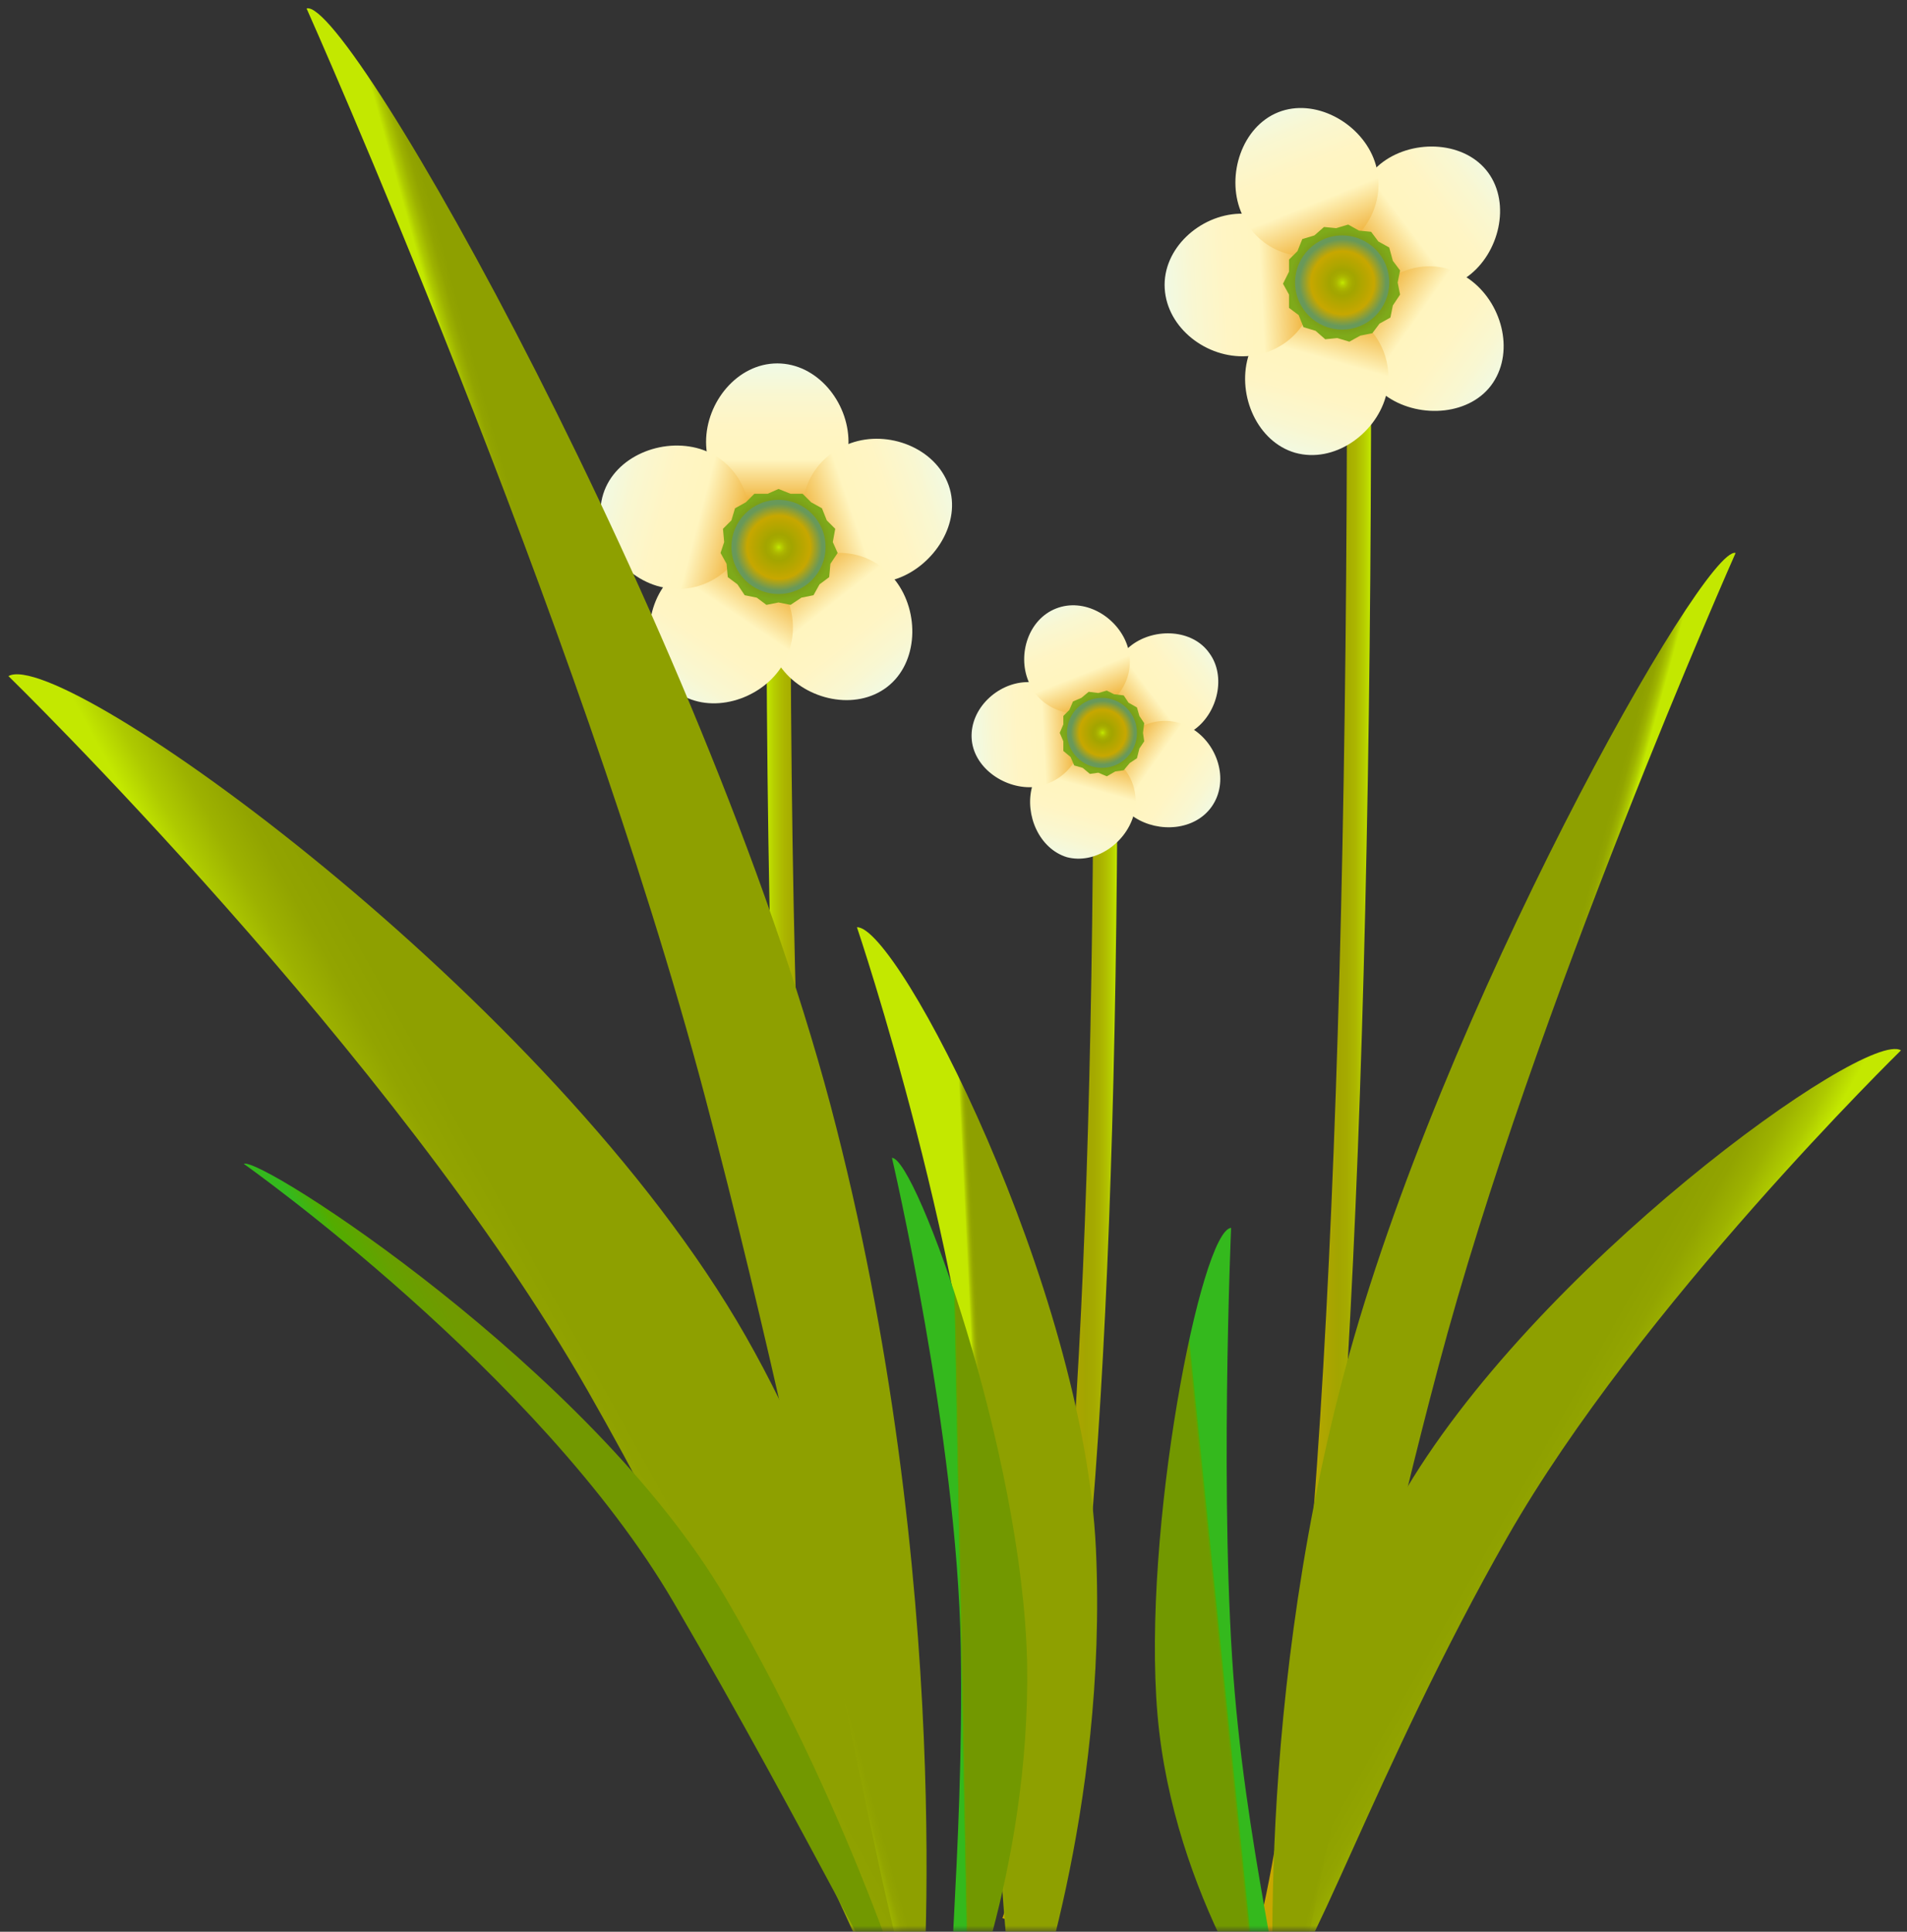<svg xmlns="http://www.w3.org/2000/svg" xmlns:xlink="http://www.w3.org/1999/xlink" width="158" height="160" viewBox="0 0 158 160">
    <rect x="0" y="0" width="158" height="160" fill="#333333" stroke="none"/>
    <defs>
        <path id="a" d="M0 0h166v176H0z"/>
        <linearGradient id="c" x1="-11.158%" x2="111.693%" y1="50.091%" y2="50.091%">
            <stop offset="0%" stop-color="#C3E800"/>
            <stop offset="5.949%" stop-color="#B6CD00"/>
            <stop offset="13.03%" stop-color="#ACB600"/>
            <stop offset="20.32%" stop-color="#A5AA00"/>
            <stop offset="28.09%" stop-color="#A3A500"/>
            <stop offset="66.85%" stop-color="#C7A700"/>
        </linearGradient>
        <linearGradient id="d" x1="113.37%" x2="-12.417%" y1="50.204%" y2="50.204%">
            <stop offset="0%" stop-color="#C3E800"/>
            <stop offset="5.949%" stop-color="#B6CD00"/>
            <stop offset="13.03%" stop-color="#ACB600"/>
            <stop offset="20.32%" stop-color="#A5AA00"/>
            <stop offset="28.09%" stop-color="#A3A500"/>
            <stop offset="66.85%" stop-color="#C7A700"/>
        </linearGradient>
        <linearGradient id="e" x1="112.748%" x2="-12.062%" y1="50.087%" y2="50.087%">
            <stop offset="0%" stop-color="#C3E800"/>
            <stop offset="5.949%" stop-color="#B6CD00"/>
            <stop offset="13.03%" stop-color="#ACB600"/>
            <stop offset="20.32%" stop-color="#A5AA00"/>
            <stop offset="28.09%" stop-color="#A3A500"/>
            <stop offset="66.85%" stop-color="#C7A700"/>
        </linearGradient>
        <linearGradient id="f" x1="49.974%" x2="49.974%" y1=".029%" y2="100.147%">
            <stop offset="0%" stop-color="#F0FAE6"/>
            <stop offset="20.06%" stop-color="#F9F7D1"/>
            <stop offset="41.4%" stop-color="#FFF5C4"/>
            <stop offset="64.18%" stop-color="#FFF5BF"/>
            <stop offset="91.84%" stop-color="#F0B43D"/>
        </linearGradient>
        <linearGradient id="g" x1="96.965%" x2="1.936%" y1="33.979%" y2="65.11%">
            <stop offset="0%" stop-color="#F0FAE6"/>
            <stop offset="20.06%" stop-color="#F9F7D1"/>
            <stop offset="41.4%" stop-color="#FFF5C4"/>
            <stop offset="64.18%" stop-color="#FFF5BF"/>
            <stop offset="91.84%" stop-color="#F0B43D"/>
        </linearGradient>
        <linearGradient id="h" x1="81.471%" x2="20.268%" y1="90.722%" y2="10.098%">
            <stop offset="0%" stop-color="#F0FAE6"/>
            <stop offset="20.06%" stop-color="#F9F7D1"/>
            <stop offset="41.4%" stop-color="#FFF5C4"/>
            <stop offset="64.18%" stop-color="#FFF5BF"/>
            <stop offset="91.84%" stop-color="#F0B43D"/>
        </linearGradient>
        <linearGradient id="i" x1="20.974%" x2="75.643%" y1="93.526%" y2="8.891%">
            <stop offset="0%" stop-color="#F0FAE6"/>
            <stop offset="20.06%" stop-color="#F9F7D1"/>
            <stop offset="41.4%" stop-color="#FFF5C4"/>
            <stop offset="64.18%" stop-color="#FFF5BF"/>
            <stop offset="91.84%" stop-color="#F0B43D"/>
        </linearGradient>
        <linearGradient id="j" x1="1.695%" x2="98.947%" y1="37.32%" y2="61.979%">
            <stop offset="0%" stop-color="#F0FAE6"/>
            <stop offset="20.06%" stop-color="#F9F7D1"/>
            <stop offset="41.4%" stop-color="#FFF5C4"/>
            <stop offset="64.18%" stop-color="#FFF5BF"/>
            <stop offset="91.84%" stop-color="#F0B43D"/>
        </linearGradient>
        <radialGradient id="k" cx="49.671%" cy="49.751%" r="50.332%" fx="49.671%" fy="49.751%" gradientTransform="matrix(.99 0 0 1 .005 0)">
            <stop offset="0%" stop-color="#C3E800"/>
            <stop offset="2.816%" stop-color="#AAD523"/>
            <stop offset="6.8%" stop-color="#8DC060"/>
            <stop offset="10.88%" stop-color="#75B07F"/>
            <stop offset="15.01%" stop-color="#61A592"/>
            <stop offset="19.2%" stop-color="#539D9F"/>
            <stop offset="23.51%" stop-color="#4A98A5"/>
            <stop offset="28.09%" stop-color="#4697A7"/>
            <stop offset="66.85%" stop-color="#789215"/>
            <stop offset="91.84%" stop-color="#7EAA1A"/>
        </radialGradient>
        <radialGradient id="l" cx="50.232%" cy="50.377%" r="50.168%" fx="50.232%" fy="50.377%">
            <stop offset="0%" stop-color="#C3E800"/>
            <stop offset="5.949%" stop-color="#B6CD00"/>
            <stop offset="13.03%" stop-color="#ACB600"/>
            <stop offset="20.32%" stop-color="#A5AA00"/>
            <stop offset="28.09%" stop-color="#A3A500"/>
            <stop offset="66.85%" stop-color="#C7A700"/>
            <stop offset="91.84%" stop-color="#68995A"/>
        </radialGradient>
        <linearGradient id="m" x1="92.646%" x2="9.871%" y1="18.598%" y2="79.147%">
            <stop offset="0%" stop-color="#F0FAE6"/>
            <stop offset="20.06%" stop-color="#F9F7D1"/>
            <stop offset="41.4%" stop-color="#FFF5C4"/>
            <stop offset="64.18%" stop-color="#FFF5BF"/>
            <stop offset="91.84%" stop-color="#F0B43D"/>
        </linearGradient>
        <linearGradient id="n" x1="92.603%" x2="8.601%" y1="79.313%" y2="22.059%">
            <stop offset="0%" stop-color="#F0FAE6"/>
            <stop offset="20.06%" stop-color="#F9F7D1"/>
            <stop offset="41.4%" stop-color="#FFF5C4"/>
            <stop offset="64.18%" stop-color="#FFF5BF"/>
            <stop offset="91.84%" stop-color="#F0B43D"/>
        </linearGradient>
        <linearGradient id="o" x1="36.127%" x2="62.269%" y1="98.272%" y2="2.087%">
            <stop offset="0%" stop-color="#F0FAE6"/>
            <stop offset="20.06%" stop-color="#F9F7D1"/>
            <stop offset="41.4%" stop-color="#FFF5C4"/>
            <stop offset="64.18%" stop-color="#FFF5BF"/>
            <stop offset="91.84%" stop-color="#F0B43D"/>
        </linearGradient>
        <linearGradient id="p" x1="-.24%" x2="99.584%" y1="52.516%" y2="47.632%">
            <stop offset="0%" stop-color="#F0FAE6"/>
            <stop offset="20.06%" stop-color="#F9F7D1"/>
            <stop offset="41.4%" stop-color="#FFF5C4"/>
            <stop offset="64.18%" stop-color="#FFF5BF"/>
            <stop offset="91.84%" stop-color="#F0B43D"/>
        </linearGradient>
        <linearGradient id="q" x1="30.902%" x2="67.076%" y1="2.455%" y2="96.347%">
            <stop offset="0%" stop-color="#F0FAE6"/>
            <stop offset="20.06%" stop-color="#F9F7D1"/>
            <stop offset="41.4%" stop-color="#FFF5C4"/>
            <stop offset="64.18%" stop-color="#FFF5BF"/>
            <stop offset="91.84%" stop-color="#F0B43D"/>
        </linearGradient>
        <radialGradient id="r" cx="51.307%" cy="49.346%" r="49.812%" fx="51.307%" fy="49.346%">
            <stop offset="0%" stop-color="#C3E800"/>
            <stop offset="2.816%" stop-color="#AAD523"/>
            <stop offset="6.8%" stop-color="#8DC060"/>
            <stop offset="10.88%" stop-color="#75B07F"/>
            <stop offset="15.01%" stop-color="#61A592"/>
            <stop offset="19.2%" stop-color="#539D9F"/>
            <stop offset="23.51%" stop-color="#4A98A5"/>
            <stop offset="28.09%" stop-color="#4697A7"/>
            <stop offset="66.85%" stop-color="#789215"/>
            <stop offset="91.84%" stop-color="#7EAA1A"/>
        </radialGradient>
        <radialGradient id="s" cx="50.435%" cy="50.234%" r="50.167%" fx="50.435%" fy="50.234%">
            <stop offset="0%" stop-color="#C3E800"/>
            <stop offset="5.949%" stop-color="#B6CD00"/>
            <stop offset="13.03%" stop-color="#ACB600"/>
            <stop offset="20.32%" stop-color="#A5AA00"/>
            <stop offset="28.09%" stop-color="#A3A500"/>
            <stop offset="66.85%" stop-color="#C7A700"/>
            <stop offset="91.84%" stop-color="#68995A"/>
        </radialGradient>
        <linearGradient id="t" x1="92.398%" x2="10.014%" y1="18.064%" y2="78.403%">
            <stop offset="0%" stop-color="#F0FAE6"/>
            <stop offset="20.06%" stop-color="#F9F7D1"/>
            <stop offset="41.4%" stop-color="#FFF5C4"/>
            <stop offset="64.18%" stop-color="#FFF5BF"/>
            <stop offset="91.84%" stop-color="#F0B43D"/>
        </linearGradient>
        <linearGradient id="u" x1="92.989%" x2="9.874%" y1="78.566%" y2="22.272%">
            <stop offset="0%" stop-color="#F0FAE6"/>
            <stop offset="20.06%" stop-color="#F9F7D1"/>
            <stop offset="41.4%" stop-color="#FFF5C4"/>
            <stop offset="64.18%" stop-color="#FFF5BF"/>
            <stop offset="91.84%" stop-color="#F0B43D"/>
        </linearGradient>
        <linearGradient id="v" x1="36.571%" x2="63.012%" y1="98.518%" y2="2.033%">
            <stop offset="0%" stop-color="#F0FAE6"/>
            <stop offset="20.06%" stop-color="#F9F7D1"/>
            <stop offset="41.4%" stop-color="#FFF5C4"/>
            <stop offset="64.18%" stop-color="#FFF5BF"/>
            <stop offset="91.84%" stop-color="#F0B43D"/>
        </linearGradient>
        <linearGradient id="w" x1=".208%" x2="99.829%" y1="52.374%" y2="47.479%">
            <stop offset="0%" stop-color="#F0FAE6"/>
            <stop offset="20.06%" stop-color="#F9F7D1"/>
            <stop offset="41.4%" stop-color="#FFF5C4"/>
            <stop offset="64.18%" stop-color="#FFF5BF"/>
            <stop offset="91.84%" stop-color="#F0B43D"/>
        </linearGradient>
        <linearGradient id="x" x1="30.108%" x2="66.716%" y1="1.852%" y2="95.918%">
            <stop offset="0%" stop-color="#F0FAE6"/>
            <stop offset="20.06%" stop-color="#F9F7D1"/>
            <stop offset="41.4%" stop-color="#FFF5C4"/>
            <stop offset="64.18%" stop-color="#FFF5BF"/>
            <stop offset="91.84%" stop-color="#F0B43D"/>
        </linearGradient>
        <radialGradient id="y" cx="51.174%" cy="48.833%" r="50.569%" fx="51.174%" fy="48.833%" gradientTransform="scale(1 .986) rotate(53.486 .505 .492)">
            <stop offset="0%" stop-color="#C3E800"/>
            <stop offset="2.816%" stop-color="#AAD523"/>
            <stop offset="6.8%" stop-color="#8DC060"/>
            <stop offset="10.88%" stop-color="#75B07F"/>
            <stop offset="15.01%" stop-color="#61A592"/>
            <stop offset="19.2%" stop-color="#539D9F"/>
            <stop offset="23.51%" stop-color="#4A98A5"/>
            <stop offset="28.09%" stop-color="#4697A7"/>
            <stop offset="66.85%" stop-color="#789215"/>
            <stop offset="91.84%" stop-color="#7EAA1A"/>
        </radialGradient>
        <radialGradient id="z" cx="50.877%" cy="49.834%" r="49.425%" fx="50.877%" fy="49.834%">
            <stop offset="0%" stop-color="#C3E800"/>
            <stop offset="5.949%" stop-color="#B6CD00"/>
            <stop offset="13.03%" stop-color="#ACB600"/>
            <stop offset="20.32%" stop-color="#A5AA00"/>
            <stop offset="28.09%" stop-color="#A3A500"/>
            <stop offset="66.85%" stop-color="#C7A700"/>
            <stop offset="91.84%" stop-color="#68995A"/>
        </radialGradient>
        <linearGradient id="A" x1="47.539%" x2="60.756%" y1="52.163%" y2="40.865%">
            <stop offset="0%" stop-color="#C3E800"/>
            <stop offset="15.5%" stop-color="#AECA00"/>
            <stop offset="33.93%" stop-color="#9DB200"/>
            <stop offset="52.93%" stop-color="#92A400"/>
            <stop offset="73.17%" stop-color="#8EA000"/>
        </linearGradient>
        <linearGradient id="B" x1="44.742%" x2="59.622%" y1="54.085%" y2="42.771%">
            <stop offset="0%" stop-color="#34B91D"/>
            <stop offset="16.63%" stop-color="#53AC00"/>
            <stop offset="36.43%" stop-color="#66A100"/>
            <stop offset="56.82%" stop-color="#709A00"/>
            <stop offset="78.54%" stop-color="#729800"/>
        </linearGradient>
        <linearGradient id="C" x1="49.339%" x2="52.717%" y1="50.518%" y2="47.634%">
            <stop offset="0%" stop-color="#C3E800"/>
            <stop offset="15.5%" stop-color="#AECA00"/>
            <stop offset="33.93%" stop-color="#9DB200"/>
            <stop offset="52.93%" stop-color="#92A400"/>
            <stop offset="73.17%" stop-color="#8EA000"/>
        </linearGradient>
        <linearGradient id="D" x1="52.531%" x2="39.34%" y1="52.101%" y2="40.798%">
            <stop offset="0%" stop-color="#C3E800"/>
            <stop offset="15.5%" stop-color="#AECA00"/>
            <stop offset="33.93%" stop-color="#9DB200"/>
            <stop offset="52.93%" stop-color="#92A400"/>
            <stop offset="73.17%" stop-color="#8EA000"/>
        </linearGradient>
        <linearGradient id="E" x1="50.666%" x2="47.285%" y1="50.512%" y2="47.626%">
            <stop offset="0%" stop-color="#C3E800"/>
            <stop offset="15.5%" stop-color="#AECA00"/>
            <stop offset="33.93%" stop-color="#9DB200"/>
            <stop offset="52.93%" stop-color="#92A400"/>
            <stop offset="73.17%" stop-color="#8EA000"/>
        </linearGradient>
        <linearGradient id="F" x1="48.122%" x2="52.285%" y1="50.278%" y2="49.398%">
            <stop offset="0%" stop-color="#C3E800"/>
            <stop offset="15.5%" stop-color="#AECA00"/>
            <stop offset="33.93%" stop-color="#9DB200"/>
            <stop offset="52.93%" stop-color="#92A400"/>
            <stop offset="73.17%" stop-color="#8EA000"/>
        </linearGradient>
        <linearGradient id="G" x1="48.974%" x2="51.132%" y1="50.134%" y2="49.865%">
            <stop offset="0%" stop-color="#34B91D"/>
            <stop offset="16.63%" stop-color="#53AC00"/>
            <stop offset="36.43%" stop-color="#66A100"/>
            <stop offset="56.82%" stop-color="#709A00"/>
            <stop offset="78.54%" stop-color="#729800"/>
        </linearGradient>
        <linearGradient id="H" x1="50.876%" x2="48.676%" y1="49.916%" y2="51.106%">
            <stop offset="0%" stop-color="#34B91D"/>
            <stop offset="16.63%" stop-color="#53AC00"/>
            <stop offset="36.43%" stop-color="#66A100"/>
            <stop offset="56.82%" stop-color="#709A00"/>
            <stop offset="78.54%" stop-color="#729800"/>
        </linearGradient>
    </defs>
    <g fill="none" fill-rule="evenodd" transform="translate(0 -16)">
        <mask id="b" fill="#fff">
            <use xlink:href="#a"/>
        </mask>
        <g mask="url(#b)">
            <g transform="translate(0 16)">
                <path stroke="url(#c)" stroke-width="2" d="M64.5 46.8c0 64.8 3.6 97.6 8.8 116.8"/>
                <path stroke="url(#d)" stroke-width="2" d="M91.6 58c0 51.5-2.4 86-7.6 101.2"/>
                <path stroke="url(#e)" stroke-width="2" d="M112.6 30.1c0 64.8-2.6 112.8-7.9 132"/>
                <g fill-rule="nonzero">
                    <path fill="url(#f)" d="M9.5 6.6c0-3.3 2.6-6.5 5.9-6.5 3.3 0 5.9 3.2 5.9 6.5s-2.6 5.9-5.9 5.9c-3.3 0-5.9-2.6-5.9-5.9z" transform="translate(49 30)"/>
                    <path fill="url(#g)" d="M21.5 6.7c3.1-1.1 7 .4 8.1 3.5 1.1 3.1-1.2 6.6-4.2 7.7-3 1.1-6.5-.6-7.5-3.7-1.2-3.1.5-6.4 3.6-7.5z" transform="translate(49 30)"/>
                    <path fill="url(#h)" d="M25.2 18.1c2 2.6 1.9 6.8-.7 8.8-2.6 2-6.7 1.1-8.7-1.5-2-2.6-1.5-6.3 1.1-8.3 2.6-2.1 6.3-1.6 8.3 1z" transform="translate(49 30)"/>
                    <path fill="url(#i)" d="M15.7 25.3c-1.8 2.7-5.8 3.9-8.5 2.1-2.7-1.8-3.1-6-1.3-8.7 1.8-2.7 5.5-3.5 8.2-1.7 2.7 1.8 3.4 5.6 1.6 8.3z" transform="translate(49 30)"/>
                    <path fill="url(#j)" d="M5.7 18.6C2.5 17.8.1 14.4.9 11.2 1.7 8 5.5 6.3 8.7 7.1c3.2.8 5 4.1 4.2 7.2-.8 3.2-4 5.1-7.2 4.3z" transform="translate(49 30)"/>
                </g>
                <path fill="url(#k)" fill-rule="nonzero" d="M64.5 40.5l1 .4h1l.7.7.9.5.4 1 .7.7-.2 1.1.4.9-.6.9-.1 1.1-.8.6-.5.9-1 .2-.9.6-1-.2-1 .2-.8-.6-1-.2-.6-.9-.8-.6-.1-1.1-.5-.9.3-.9-.1-1.1.7-.7.3-1 .9-.5.7-.7h1.1z"/>
                <circle cx="64.5" cy="45.3" r="3.9" fill="url(#l)" fill-rule="nonzero"/>
                <g fill-rule="nonzero">
                    <path fill="url(#m)" d="M18.6 5.4c2.6-1.9 6.8-1.7 8.7.9 1.9 2.6.9 6.7-1.7 8.6-2.6 1.9-6.3 1.4-8.3-1.2-1.8-2.7-1.3-6.4 1.3-8.3z" transform="translate(96 8)"/>
                    <path fill="url(#n)" d="M25.7 15.1c2.7 1.9 3.8 5.9 2 8.6-1.8 2.7-6 3-8.7 1.2-2.7-1.8-3.4-5.5-1.5-8.2 1.9-2.7 5.5-3.5 8.2-1.6z" transform="translate(96 8)"/>
                    <path fill="url(#o)" d="M18.8 24.9c-.9 3.1-4.3 5.5-7.5 4.6-3.1-.9-4.8-4.7-3.9-7.9.9-3.1 4.2-5 7.3-4.1 3.2 1 5 4.2 4.1 7.4z" transform="translate(96 8)"/>
                    <path fill="url(#p)" d="M7.3 21.5C4 21.7.7 19.2.5 15.9c-.2-3.3 2.9-6.1 6.2-6.2 3.3-.1 6 2.3 6.2 5.6.2 3.3-2.3 6-5.6 6.2z" transform="translate(96 8)"/>
                    <path fill="url(#q)" d="M6.8 9.5c-1.2-3 .1-7 3.1-8.2 3-1.2 6.7.8 7.9 3.8 1.2 3-.3 6.5-3.3 7.7-3.1 1.2-6.5-.2-7.7-3.3z" transform="translate(96 8)"/>
                </g>
                <path fill="url(#r)" fill-rule="nonzero" d="M115.1 20.5l.3 1.1.6.8-.2 1 .2 1-.6.9-.2 1-.9.5-.6.8-1 .2-.9.5-1-.3-1 .1-.8-.7-1-.3-.4-1-.8-.6v-1.1l-.5-.9.5-1v-1l.7-.7.4-1 1-.3.8-.7 1 .1 1-.3.9.5 1 .1.6.8z"/>
                <circle cx="111.2" cy="23.4" r="3.9" fill="url(#s)" fill-rule="nonzero"/>
                <g fill-rule="nonzero">
                    <path fill="url(#t)" d="M13.8 3.4c1.9-1.4 5-1.3 6.4.7 1.4 1.9.7 4.9-1.2 6.3-1.9 1.4-4.6 1-6.1-.9-1.4-2-1-4.7.9-6.1z" transform="translate(80 50)"/>
                    <path fill="url(#u)" d="M19 10.5c2 1.4 2.8 4.3 1.4 6.3S16 19 14 17.7c-2-1.3-2.5-4.1-1.1-6 1.4-2.1 4.1-2.6 6.1-1.2z" transform="translate(80 50)"/>
                    <path fill="url(#v)" d="M13.9 17.6c-.7 2.3-3.2 4-5.5 3.4-2.3-.7-3.5-3.5-2.9-5.8.6-2.3 3.1-3.6 5.4-3 2.4.7 3.7 3.1 3 5.4z" transform="translate(80 50)"/>
                    <path fill="url(#w)" d="M5.5 15.2c-2.4.1-4.9-1.7-5-4.1C.4 8.7 2.6 6.6 5 6.5c2.4-.1 4.4 1.7 4.6 4.1.2 2.4-1.7 4.4-4.1 4.6z" transform="translate(80 50)"/>
                    <path fill="url(#x)" d="M5.2 6.4c-.9-2.2 0-5.1 2.3-6 2.3-.9 4.9.6 5.8 2.8.9 2.2-.2 4.7-2.4 5.6-2.2.9-4.9-.2-5.7-2.4z" transform="translate(80 50)"/>
                </g>
                <path fill="url(#y)" fill-rule="nonzero" d="M94.2 58.6l.2.7.4.6-.1.8.1.7-.4.6-.2.8-.6.4-.5.6-.7.1-.7.4-.7-.3-.7.1-.6-.5-.7-.2-.3-.7-.6-.5v-.8l-.3-.7.3-.7v-.7l.5-.5.3-.7.7-.3.6-.5.8.1.7-.2.6.3.8.1.4.6z"/>
                <circle cx="91.3" cy="60.7" r="2.9" fill="url(#z)" fill-rule="nonzero"/>
                <path fill="url(#A)" fill-rule="nonzero" d="M61.8 110.7c16 28.1 14.8 58.9 14.8 58.9-2.9.7-11.9-26.4-27.9-54.4C32.7 87.2.7 56 .7 56c4.4-2.5 45.1 26.6 61.1 54.7z"/>
                <path fill="url(#B)" fill-rule="nonzero" d="M60.1 132.3c11.1 19 16.1 36.7 16.1 36.7-1-.1-9.3-17.3-20.4-36.3-11.1-19-35.6-36.3-35.6-36.3 1.3-.7 28.8 17 39.9 35.9z"/>
                <path fill="url(#C)" fill-rule="nonzero" d="M68.8 91.5c10.5 39.7 7.6 75 7.6 75-2.3-.5-7.5-36-18-75.7S25.4.7 25.4.7c3.5-1 32.8 51.1 43.4 90.8z"/>
                <path fill="url(#D)" fill-rule="nonzero" d="M116 124.2c-10.9 19.1-10.1 40.2-10.1 40.2 2 .5 8.1-18 19-37.1S157.5 87 157.5 87c-2.9-1.8-30.6 18.1-41.5 37.2z"/>
                <path fill="url(#E)" fill-rule="nonzero" d="M111.4 113.6c-7.9 29.7-5.7 56-5.7 56 1.7-.4 5.6-26.8 13.5-56.5s24.6-67.3 24.6-67.3c-2.6-.7-24.5 38.1-32.4 67.8z"/>
                <path fill="url(#F)" fill-rule="nonzero" d="M90.8 128.3c1 21.7-5.7 39.8-5.7 39.8-2-.5-2.5-19.4-3.5-41.2-1-21.7-10.6-50.1-10.6-50.1 3.4-.1 18.8 29.8 19.8 51.5z"/>
                <path fill="url(#G)" fill-rule="nonzero" d="M85.1 137.7c.3 17.4-6 31.7-6 31.7-1.2-.4.8-15.6.5-33-.3-17.4-5.7-40.5-5.7-40.5 2 0 10.8 24.4 11.2 41.8z"/>
                <path fill="url(#H)" fill-rule="nonzero" d="M95.9 142c1.3 15.2 10.1 26.9 10.1 26.9 1.3-.5-2.4-13.5-3.7-28.7-1.3-15.2-.3-38.5-.3-38.5-2.5.2-7.4 25.1-6.1 40.3z"/>
            </g>
        </g>
    </g>
</svg>
